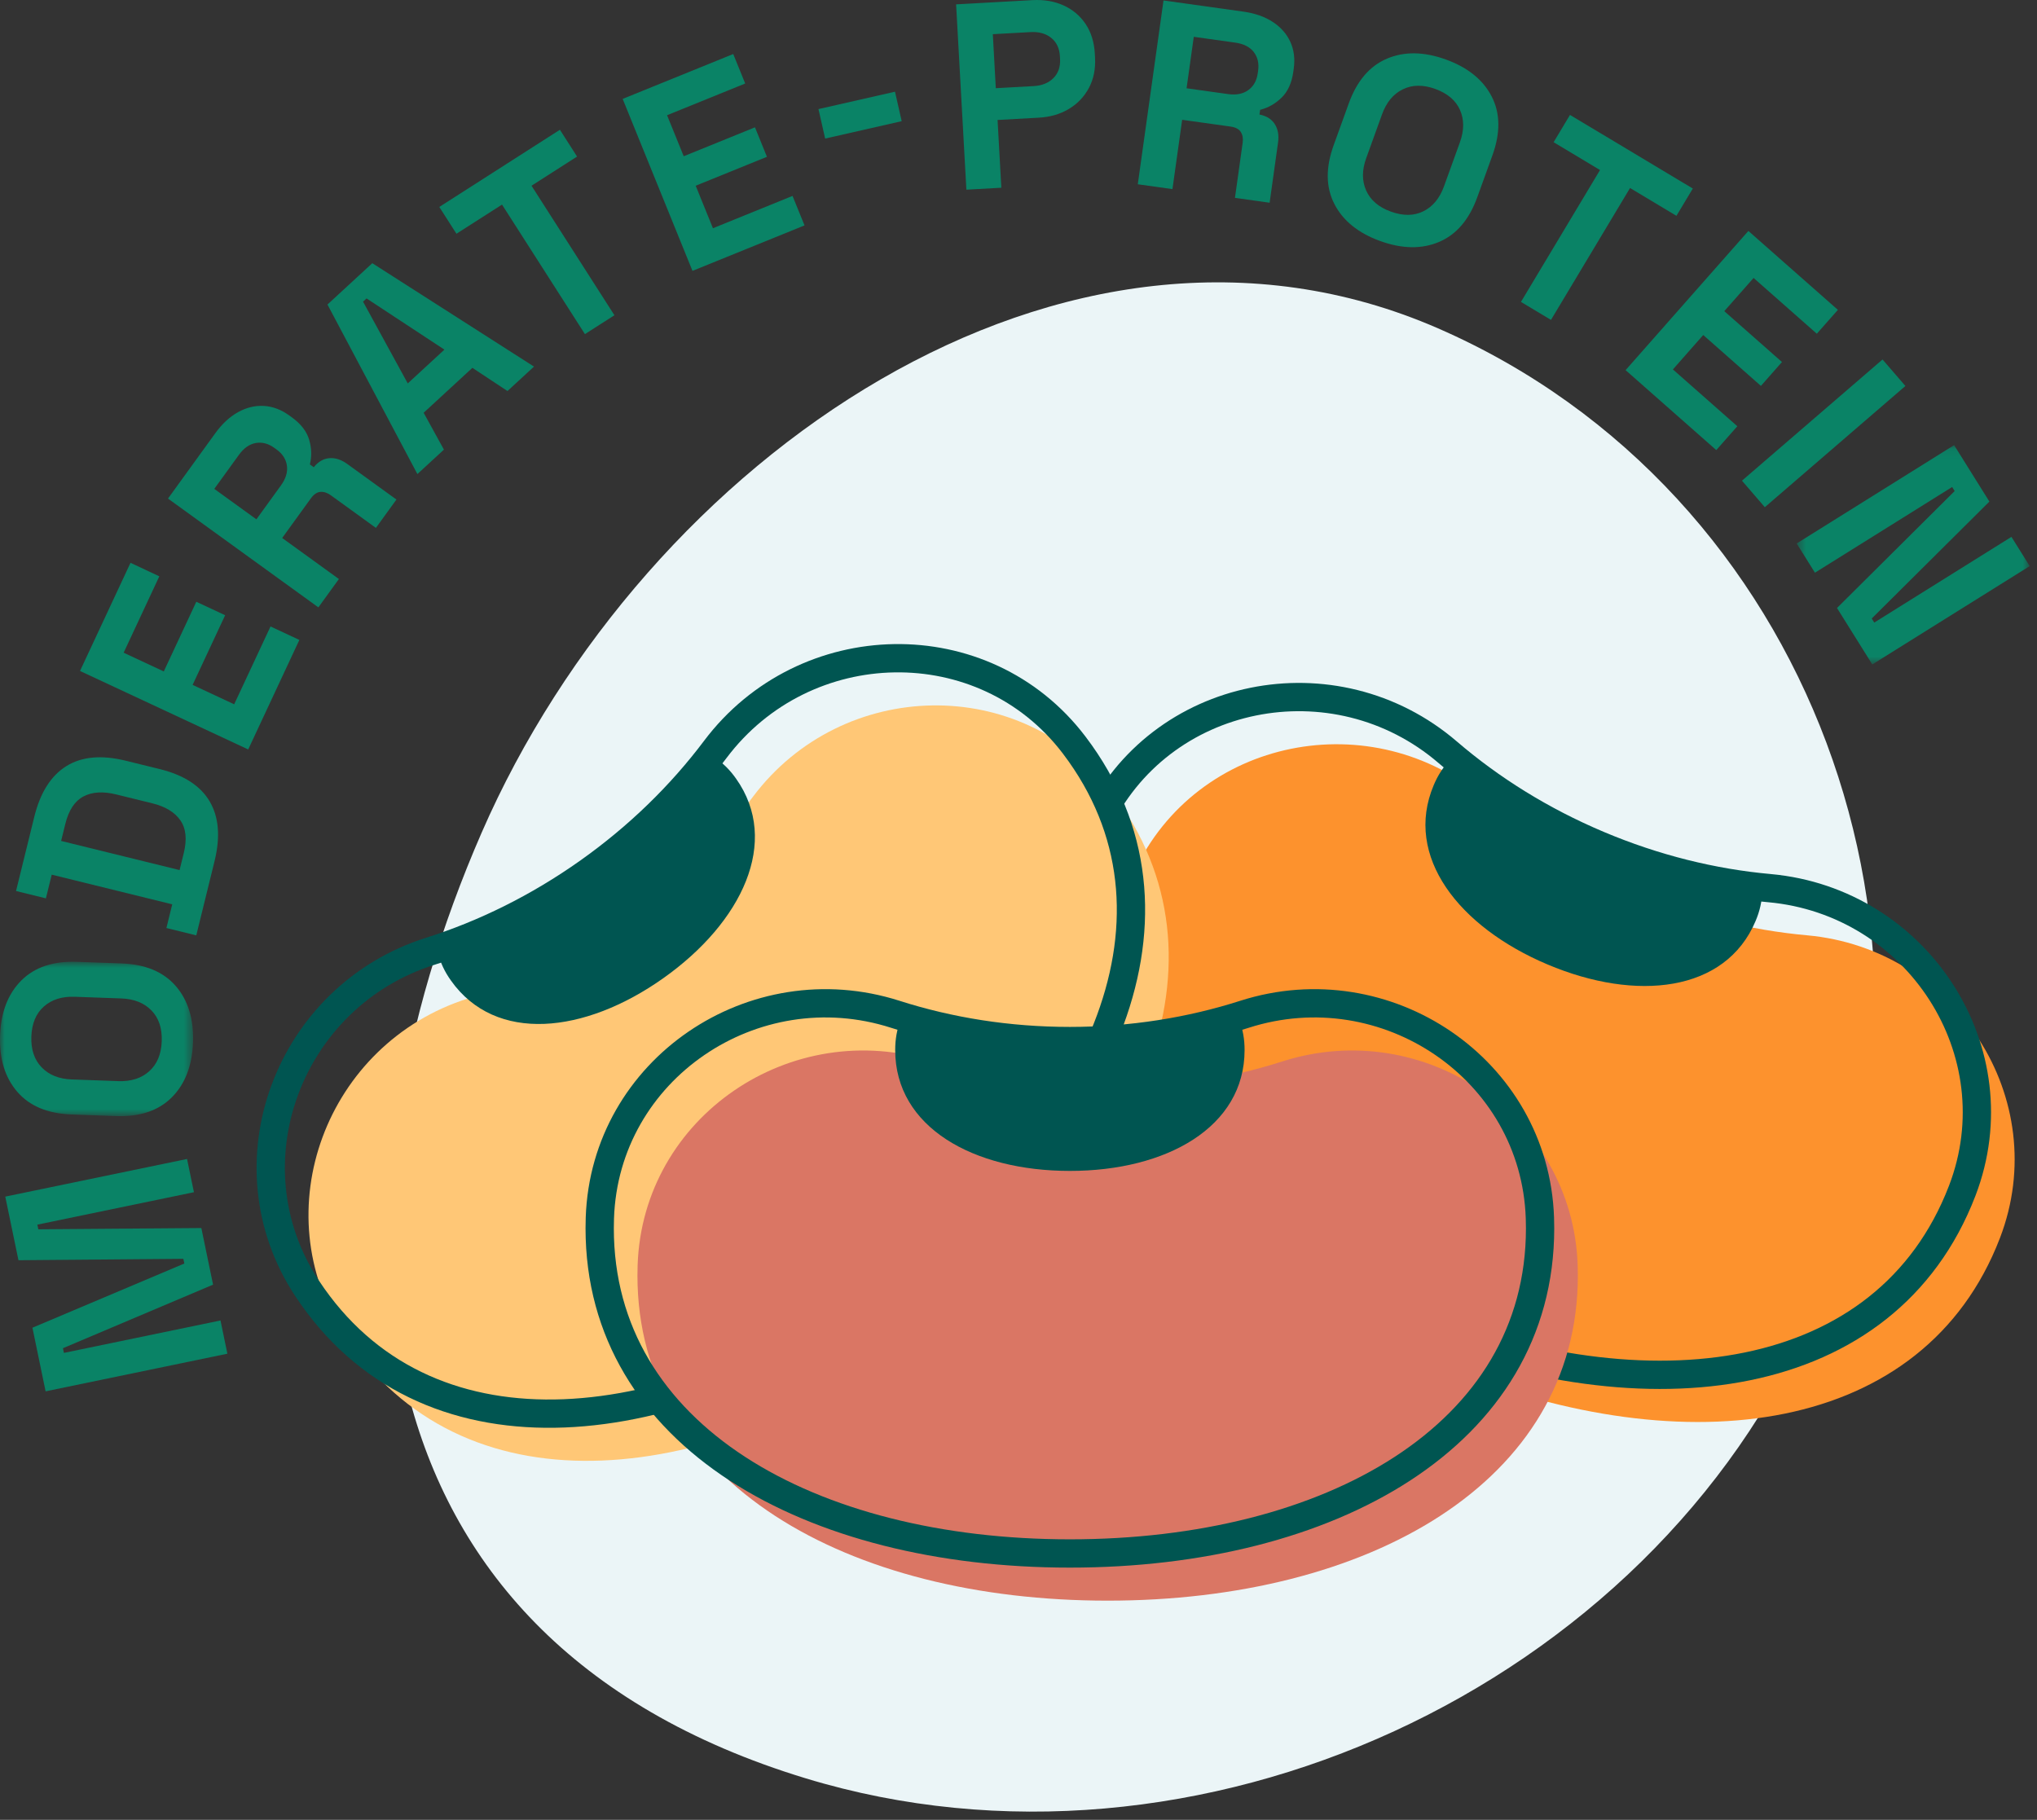 <?xml version="1.0" encoding="UTF-8"?>
<svg width="216px" height="193px" viewBox="0 0 216 193" version="1.1" xmlns="http://www.w3.org/2000/svg" xmlns:xlink="http://www.w3.org/1999/xlink">
    <rect x="0" y="0" width="216" height="193" fill="#333333" stroke="none"/>
    <title>dietcode-04-moderate-protein</title>
    <defs>
        <polygon id="path-1" points="0 0.868 20.474 0.868 20.474 17.241 0 17.241"></polygon>
        <polygon id="path-3" points="0.517 0.077 25.226 0.077 25.226 23.337 0.517 23.337"></polygon>
    </defs>
    <g id="Page-1" stroke="none" stroke-width="1" fill="none" fill-rule="evenodd">
        <g id="1.2-DietCodes" transform="translate(-968, -2602)">
            <g id="dietcodes" transform="translate(0, 1488)">
                <g id="dietcode-04-moderate-protein" transform="translate(968, 1114)">
                    <path d="M152.482,34.82 C192.086,52.085 209.467,99.855 192.203,139.459 C174.939,179.062 126.777,201.174 85.444,188.601 C36.004,173.565 33.816,127.889 51.081,88.286 C68.346,48.682 112.878,17.556 152.482,34.82" id="Fill-1" fill="#EBF5F7"></path>
                    <polygon id="Fill-3" fill="#0A8366" points="24.111 143.565 4.836 147.556 3.439 140.81 19.546 134.001 19.443 133.504 1.957 133.651 0.559 126.905 19.834 122.914 20.564 126.438 3.961 129.877 4.063 130.372 21.351 130.238 22.593 136.241 6.674 142.983 6.777 143.479 23.381 140.041"></polygon>
                    <g id="Group-7" transform="translate(0, 101.13)">
                        <mask id="mask-2" fill="white">
                            <use xlink:href="#path-1"></use>
                        </mask>
                        <g id="Clip-6"></g>
                        <path d="M17.15,9.303 C17.2,7.917 16.836,6.825 16.057,6.028 C15.28,5.231 14.216,4.808 12.868,4.759 L7.921,4.581 C6.573,4.532 5.482,4.878 4.649,5.617 C3.816,6.357 3.374,7.419 3.324,8.805 C3.275,10.173 3.639,11.26 4.417,12.067 C5.194,12.873 6.257,13.3 7.606,13.349 L12.551,13.527 C13.901,13.575 14.992,13.226 15.826,12.477 C16.659,11.729 17.1,10.671 17.15,9.303 M20.465,9.422 C20.377,11.896 19.627,13.838 18.215,15.25 C16.805,16.662 14.835,17.324 12.306,17.233 L7.585,17.062 C5.055,16.971 3.138,16.17 1.833,14.66 C0.527,13.15 -0.081,11.158 0.008,8.686 C0.097,6.213 0.847,4.27 2.257,2.858 C3.669,1.446 5.638,0.784 8.168,0.876 L12.888,1.046 C15.418,1.137 17.336,1.938 18.641,3.448 C19.947,4.958 20.554,6.949 20.465,9.422" id="Fill-5" fill="#0A8366" mask="url(#mask-2)"></path>
                    </g>
                    <path d="M19.042,92.276 L19.485,90.474 C19.844,89.018 19.724,87.859 19.125,86.997 C18.525,86.135 17.535,85.535 16.151,85.194 L12.329,84.254 C10.927,83.908 9.766,83.98 8.845,84.467 C7.924,84.955 7.283,85.926 6.925,87.382 L6.481,89.185 L19.042,92.276 Z M20.813,99.199 L17.646,98.42 L18.264,95.907 L5.485,92.762 L4.867,95.274 L1.7,94.495 L3.635,86.631 C4.267,84.064 5.398,82.272 7.028,81.255 C8.66,80.237 10.758,80.045 13.325,80.675 L16.929,81.563 C19.496,82.194 21.266,83.339 22.237,84.998 C23.21,86.656 23.38,88.768 22.748,91.335 L20.813,99.199 Z" id="Fill-8" fill="#0A8366"></path>
                    <polygon id="Fill-10" fill="#0A8366" points="26.319 79.484 8.484 71.157 13.838 59.691 16.895 61.119 13.112 69.22 17.367 71.208 20.817 63.819 23.874 65.247 20.424 72.635 24.832 74.693 28.686 66.438 31.744 67.866"></polygon>
                    <path d="M27.188,55.077 L29.793,51.477 C30.309,50.765 30.52,50.066 30.423,49.383 C30.328,48.701 29.96,48.128 29.323,47.667 L29.095,47.502 C28.458,47.04 27.801,46.867 27.128,46.981 C26.456,47.097 25.856,47.517 25.328,48.247 L22.723,51.847 L27.188,55.077 Z M33.76,64.414 L17.814,52.875 L22.825,45.95 C23.55,44.947 24.357,44.201 25.245,43.709 C26.132,43.219 27.043,42.998 27.978,43.05 C28.913,43.1 29.813,43.439 30.678,44.066 L30.952,44.264 C31.909,44.956 32.518,45.745 32.781,46.629 C33.043,47.514 33.07,48.389 32.86,49.254 L33.27,49.551 C33.74,48.966 34.29,48.646 34.918,48.592 C35.547,48.538 36.181,48.742 36.819,49.203 L42.036,52.978 L39.86,55.985 L35.076,52.523 C34.711,52.26 34.346,52.14 33.981,52.166 C33.616,52.19 33.274,52.424 32.956,52.864 L29.922,57.056 L35.936,61.407 L33.76,64.414 Z" id="Fill-12" fill="#0A8366"></path>
                    <path d="M43.238,40.663 L47.125,37.079 L38.869,31.649 L38.497,31.992 L43.238,40.663 Z M44.26,50.276 L34.723,32.297 L39.478,27.913 L56.624,38.879 L53.812,41.471 L50.092,39.011 L44.923,43.775 L47.072,47.684 L44.26,50.276 Z" id="Fill-14" fill="#0A8366"></path>
                    <polygon id="Fill-16" fill="#0A8366" points="62.025 35.434 53.233 21.698 48.402 24.789 46.583 21.948 59.372 13.762 61.191 16.604 56.36 19.697 65.152 33.433"></polygon>
                    <polygon id="Fill-18" fill="#0A8366" points="73.429 28.727 66.026 10.489 77.75 5.73 79.02 8.856 70.734 12.219 72.5 16.571 80.056 13.503 81.325 16.63 73.77 19.697 75.599 24.205 84.04 20.778 85.31 23.905"></polygon>
                    <polygon id="Fill-20" fill="#0A8366" points="87.498 14.695 86.788 11.569 94.904 9.725 95.614 12.851"></polygon>
                    <path d="M105.594,9.353 L109.61,9.13 C110.489,9.082 111.187,8.799 111.702,8.283 C112.218,7.766 112.453,7.086 112.406,6.244 L112.391,5.963 C112.344,5.121 112.035,4.472 111.466,4.015 C110.896,3.558 110.171,3.355 109.291,3.403 L105.277,3.625 L105.594,9.353 Z M102.474,20.116 L101.384,0.462 L109.47,0.014 C110.705,-0.054 111.809,0.133 112.782,0.577 C113.754,1.02 114.532,1.676 115.116,2.545 C115.699,3.415 116.025,4.466 116.094,5.702 L116.115,6.094 C116.183,7.312 115.965,8.389 115.464,9.328 C114.962,10.266 114.252,11.009 113.334,11.557 C112.416,12.106 111.359,12.414 110.161,12.48 L105.781,12.722 L106.18,19.91 L102.474,20.116 Z" id="Fill-22" fill="#0A8366"></path>
                    <path d="M125.822,9.363 L130.221,9.978 C131.094,10.1 131.809,9.96 132.368,9.554 C132.926,9.15 133.259,8.558 133.369,7.778 L133.408,7.5 C133.517,6.72 133.363,6.059 132.947,5.518 C132.53,4.977 131.877,4.645 130.985,4.52 L126.586,3.905 L125.822,9.363 Z M120.649,19.542 L123.377,0.049 L131.843,1.233 C133.068,1.404 134.105,1.767 134.956,2.322 C135.805,2.877 136.426,3.578 136.819,4.428 C137.211,5.278 137.333,6.232 137.185,7.29 L137.138,7.625 C136.974,8.794 136.563,9.702 135.905,10.348 C135.247,10.994 134.486,11.427 133.623,11.647 L133.552,12.148 C134.29,12.29 134.83,12.625 135.172,13.156 C135.513,13.686 135.631,14.342 135.521,15.121 L134.629,21.499 L130.953,20.984 L131.771,15.135 C131.834,14.69 131.768,14.312 131.575,14.001 C131.382,13.69 131.016,13.497 130.478,13.422 L125.354,12.705 L124.325,20.056 L120.649,19.542 Z" id="Fill-24" fill="#0A8366"></path>
                    <path d="M147.486,22.442 C148.791,22.914 149.941,22.901 150.938,22.404 C151.934,21.908 152.663,21.024 153.122,19.754 L154.803,15.1 C155.262,13.831 155.267,12.687 154.818,11.668 C154.369,10.648 153.492,9.903 152.188,9.431 C150.901,8.966 149.755,8.98 148.749,9.474 C147.743,9.967 147.011,10.849 146.552,12.119 L144.871,16.773 C144.412,18.043 144.411,19.189 144.869,20.211 C145.326,21.233 146.199,21.977 147.486,22.442 M146.358,25.563 C144.031,24.722 142.411,23.414 141.498,21.638 C140.585,19.864 140.557,17.786 141.418,15.406 L143.023,10.963 C143.883,8.583 145.232,7.003 147.069,6.221 C148.906,5.44 150.988,5.469 153.315,6.31 C155.642,7.152 157.263,8.46 158.176,10.235 C159.09,12.01 159.116,14.088 158.256,16.467 L156.65,20.911 C155.791,23.291 154.442,24.872 152.604,25.653 C150.767,26.434 148.685,26.404 146.358,25.563" id="Fill-26" fill="#0A8366"></path>
                    <polygon id="Fill-28" fill="#0A8366" points="161.279 32.019 169.664 18.031 164.744 15.082 166.478 12.187 179.503 19.994 177.767 22.888 172.847 19.939 164.463 33.927"></polygon>
                    <polygon id="Fill-30" fill="#0A8366" points="172.375 39.254 185.396 24.492 194.886 32.862 192.653 35.393 185.947 29.478 182.841 33 188.957 38.394 186.725 40.925 180.608 35.53 177.391 39.179 184.224 45.205 181.991 47.735"></polygon>
                    <polygon id="Fill-32" fill="#0A8366" points="184.715 50.978 199.621 38.124 202.046 40.935 187.139 53.79"></polygon>
                    <g id="Group-36" transform="translate(190, 47.13)">
                        <mask id="mask-4" fill="white">
                            <use xlink:href="#path-3"></use>
                        </mask>
                        <g id="Clip-35"></g>
                        <polygon id="Fill-34" fill="#0A8366" mask="url(#mask-4)" points="0.517 10.507 17.21 0.077 20.951 6.063 8.475 18.466 8.743 18.896 23.29 9.807 25.227 12.907 8.534 23.337 4.793 17.351 17.27 4.947 17.002 4.518 2.454 13.607"></polygon>
                    </g>
                    <path d="M212.08,131.273 C217.714,116.55 207.329,100.61 191.629,99.194 C185.642,98.655 179.493,97.152 173.465,94.605 C167.437,92.058 162.073,88.698 157.513,84.782 C145.553,74.513 126.885,78.18 120.257,92.483 C120.101,92.818 119.952,93.157 119.807,93.499 C111.241,113.776 126.952,133.949 152.318,144.665 C177.684,155.38 203.099,152.581 211.665,132.303 C211.809,131.961 211.948,131.618 212.08,131.273" id="Fill-37" fill="#FD922D"></path>
                    <path d="M208.077,126.269 C213.71,111.546 203.326,95.606 187.625,94.19 C181.638,93.651 175.49,92.148 169.462,89.601 C163.434,87.054 158.07,83.694 153.51,79.778 C141.549,69.508 122.882,73.176 116.254,87.479 C116.097,87.814 115.948,88.153 115.803,88.495 C107.237,108.772 122.948,128.945 148.315,139.661 C173.68,150.376 199.096,147.577 207.661,127.299 C207.806,126.957 207.945,126.614 208.077,126.269 Z" id="Stroke-39" stroke="#005551" stroke-width="3"></path>
                    <path d="M186.151,97.694 C186.205,97.567 186.256,97.439 186.305,97.311 C186.713,96.246 186.892,95.164 186.878,94.107 C181.127,93.513 175.24,92.041 169.462,89.6 C163.684,87.16 158.525,83.965 154.09,80.257 C153.322,80.982 152.672,81.865 152.192,82.9 C152.134,83.025 152.078,83.15 152.025,83.278 C148.842,90.811 154.679,98.305 164.103,102.287 C173.526,106.267 182.969,105.227 186.151,97.694" id="Fill-41" fill="#005551"></path>
                    <path d="M117.891,84 C108.346,71.455 89.326,71.885 79.852,84.484 C76.239,89.288 71.722,93.723 66.382,97.505 C61.041,101.288 55.359,104.076 49.629,105.89 C34.599,110.646 27.883,128.445 36.548,141.614 C36.751,141.922 36.959,142.229 37.175,142.531 C49.898,160.494 75.32,157.768 97.791,141.852 C120.263,125.936 131.272,102.858 118.549,84.896 C118.335,84.592 118.115,84.294 117.891,84" id="Fill-43" fill="#FFC776"></path>
                    <path d="M113.888,78.996 C104.343,66.451 85.323,66.881 75.847,79.48 C72.236,84.284 67.719,88.719 62.379,92.501 C57.038,96.283 51.356,99.072 45.626,100.886 C30.596,105.642 23.88,123.441 32.544,136.609 C32.748,136.918 32.956,137.224 33.172,137.527 C45.895,155.49 71.317,152.764 93.788,136.848 C116.26,120.932 127.269,97.854 114.546,79.892 C114.332,79.588 114.112,79.29 113.888,78.996 Z" id="Stroke-45" stroke="#005551" stroke-width="3"></path>
                    <path d="M78.051,82.579 C77.971,82.467 77.89,82.356 77.807,82.247 C77.116,81.339 76.29,80.617 75.384,80.072 C71.85,84.647 67.498,88.876 62.379,92.501 C57.26,96.127 51.827,98.829 46.339,100.644 C46.551,101.68 46.959,102.698 47.586,103.651 C47.662,103.766 47.739,103.88 47.819,103.992 C52.546,110.666 61.991,109.652 70.339,103.739 C78.687,97.827 82.778,89.253 78.051,82.579" id="Fill-47" fill="#005551"></path>
                    <path d="M167.293,134.163 C166.753,118.408 150.984,107.766 135.97,112.571 C130.246,114.404 123.997,115.412 117.453,115.412 C110.909,115.412 104.66,114.404 98.935,112.571 C83.922,107.766 68.152,118.408 67.613,134.163 C67.6,134.532 67.594,134.902 67.594,135.273 C67.594,157.286 89.917,169.755 117.453,169.755 C144.989,169.755 167.312,157.286 167.312,135.273 C167.312,134.902 167.306,134.532 167.293,134.163" id="Fill-49" fill="#DA7664"></path>
                    <path d="M163.289,129.159 C162.749,113.404 146.98,102.762 131.967,107.567 C126.242,109.399 119.993,110.408 113.449,110.408 C106.905,110.408 100.656,109.399 94.931,107.567 C79.918,102.762 64.148,113.404 63.609,129.159 C63.596,129.528 63.59,129.898 63.59,130.269 C63.59,152.282 85.913,164.751 113.449,164.751 C140.985,164.751 163.308,152.282 163.308,130.269 C163.308,129.898 163.302,129.528 163.289,129.159 Z" id="Stroke-51" stroke="#005551" stroke-width="3"></path>
                    <path d="M131.973,111.369 C131.973,111.231 131.971,111.094 131.966,110.957 C131.927,109.816 131.671,108.75 131.246,107.782 C125.718,109.473 119.722,110.408 113.45,110.408 C107.177,110.408 101.181,109.473 95.653,107.782 C95.228,108.75 94.972,109.816 94.933,110.957 C94.929,111.094 94.926,111.231 94.926,111.369 C94.926,119.548 103.219,124.18 113.45,124.18 C123.68,124.18 131.973,119.548 131.973,111.369" id="Fill-53" fill="#005551"></path>
                </g>
            </g>
        </g>
    </g>
</svg>